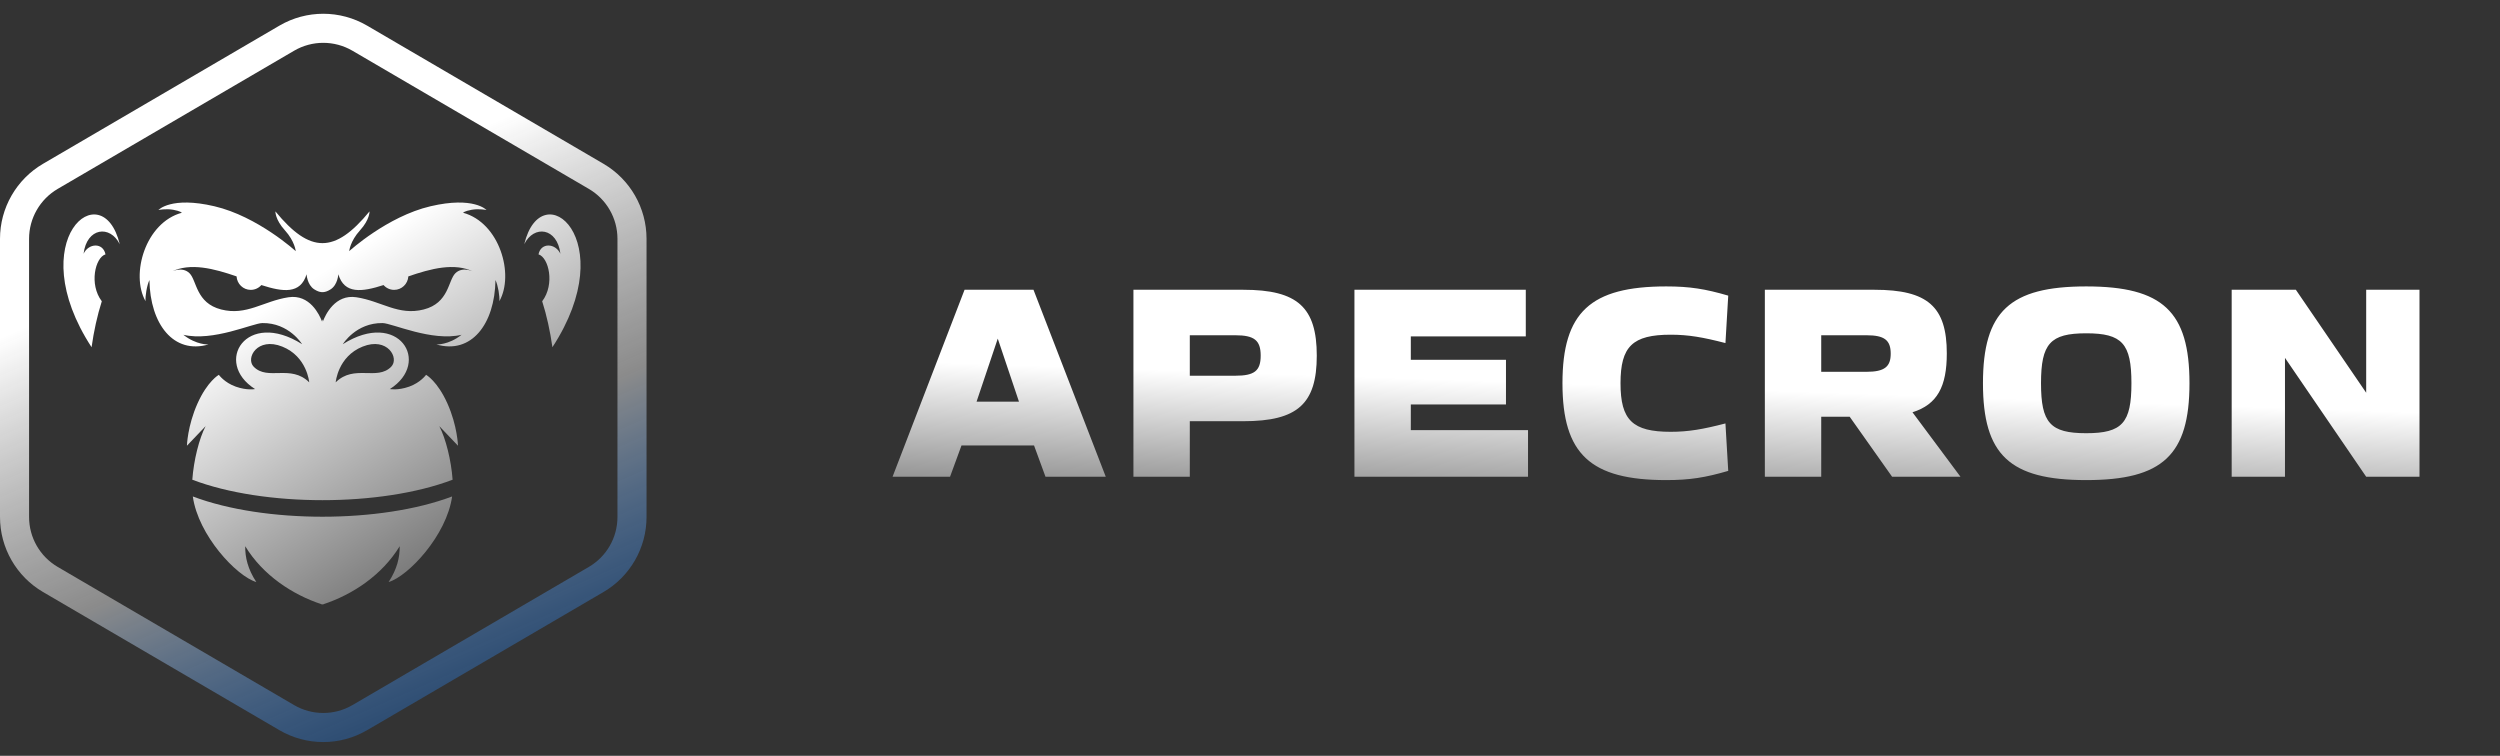 <svg width="215" height="65" viewBox="0 0 215 65" fill="none" xmlns="http://www.w3.org/2000/svg">
<rect x="0" y="0" width="215" height="65" fill="#333333" stroke="none"/>
<path d="M54.352 20.538V44.462C54.352 46.673 53.179 48.719 51.269 49.835L30.942 61.716C29.001 62.85 26.6 62.85 24.66 61.716L4.333 49.835C2.424 48.719 1.25 46.673 1.25 44.462V20.538C1.25 18.327 2.424 16.281 4.333 15.165L24.66 3.284C26.6 2.15 29.001 2.15 30.942 3.284L51.269 15.165C53.179 16.281 54.352 18.327 54.352 20.538Z" stroke="url(#paint0_linear_111_14688)" stroke-width="2.5"/>
<path fill-rule="evenodd" clip-rule="evenodd" d="M26.593 32.881C24.998 31.304 23.031 32.772 21.82 31.54C21.093 30.8 22.138 28.951 24.275 29.807C26.411 30.662 26.593 32.881 26.593 32.881ZM28.869 32.881C30.464 31.304 32.431 32.772 33.642 31.54C34.37 30.8 33.324 28.951 31.187 29.807C29.05 30.662 28.869 32.881 28.869 32.881ZM27.759 27.612V27.474L27.731 27.541L27.703 27.474V27.612L27.691 27.642C27.478 27.081 26.645 25.282 24.808 25.565C22.638 25.9 21.206 27.171 19.024 26.616C16.842 26.062 16.933 24.12 16.296 23.496C15.66 22.872 14.705 23.38 14.705 23.38C16.361 22.554 18.415 23.104 20.345 23.77C20.384 24.417 20.915 24.929 21.564 24.929C21.927 24.929 22.253 24.769 22.476 24.515C24.341 25.118 25.844 25.311 26.365 23.588C26.365 23.588 26.411 24.49 27.024 24.882C27.284 25.049 27.486 25.107 27.634 25.12C27.65 25.121 27.667 25.122 27.686 25.122H27.695L27.731 25.122L27.765 25.122H27.775C27.794 25.122 27.811 25.122 27.827 25.12C27.975 25.108 28.177 25.049 28.436 24.882C29.05 24.489 29.096 23.588 29.096 23.588C29.617 25.31 31.12 25.118 32.985 24.515C33.209 24.769 33.534 24.929 33.897 24.929C34.546 24.929 35.077 24.417 35.117 23.77C37.047 23.105 39.1 22.554 40.756 23.38C40.756 23.38 39.801 22.872 39.165 23.496C38.529 24.12 38.619 26.062 36.437 26.616C34.255 27.171 32.823 25.9 30.653 25.565C28.817 25.281 27.983 27.081 27.77 27.642L27.759 27.612ZM25.432 21.599C25.432 21.599 22.162 18.611 18.437 17.738C14.713 16.864 13.623 18.06 13.623 18.06C13.623 18.06 14.263 17.926 14.899 18.041C15.536 18.157 15.638 18.296 15.638 18.296C12.502 19.147 11.215 23.597 12.515 25.9C12.486 25.469 12.623 24.574 12.85 24.082C12.912 27.892 14.938 30.492 17.933 29.622C17.933 29.622 16.898 29.687 15.769 28.792C18.32 29.396 21.74 27.797 22.559 27.784C24.855 27.75 25.98 29.599 25.98 29.599C21.19 26.57 18.315 31.167 21.934 33.459C21.934 33.459 21.252 33.598 20.275 33.251C19.298 32.904 18.82 32.234 18.82 32.234C18.82 32.234 17.847 32.77 16.984 34.701C16.121 36.632 16.076 38.332 16.076 38.332L17.684 36.648C17.131 37.691 16.657 39.594 16.539 41.256C22.703 43.601 32.76 43.601 38.924 41.256C38.806 39.594 38.332 37.691 37.779 36.648L39.388 38.332C39.388 38.332 39.342 36.632 38.479 34.701C37.616 32.77 36.643 32.234 36.643 32.234C36.643 32.234 36.166 32.904 35.188 33.251C34.211 33.597 33.529 33.459 33.529 33.459C37.148 31.166 34.273 26.57 29.483 29.599C29.483 29.599 30.608 27.75 32.904 27.784C33.722 27.797 37.143 29.396 39.694 28.792C38.565 29.687 37.529 29.622 37.529 29.622C40.525 30.492 42.551 27.892 42.612 24.082C42.84 24.574 42.977 25.469 42.947 25.9C44.248 23.597 42.96 19.148 39.825 18.296C39.825 18.296 39.927 18.157 40.563 18.041C41.2 17.926 41.84 18.06 41.84 18.06C41.84 18.06 40.75 16.864 37.026 17.738C33.301 18.611 30.031 21.599 30.031 21.599C30.031 21.599 30.109 20.746 30.961 19.81C31.813 18.873 31.779 18.18 31.779 18.18C28.797 21.819 26.666 21.819 23.685 18.18C23.685 18.18 23.651 18.873 24.503 19.81C25.355 20.746 25.433 21.599 25.433 21.599L25.432 21.599Z" fill="url(#paint1_linear_111_14688)"/>
<path fill-rule="evenodd" clip-rule="evenodd" d="M27.72 51.987V51.968L27.731 51.965L27.742 51.968V51.987L27.771 51.978L27.8 51.987V51.968C30.31 51.14 32.849 49.475 34.374 46.976C34.386 47.934 34.15 48.944 33.42 50.056C35.115 49.557 38.419 46.037 38.881 42.696C32.727 45.019 22.735 45.019 16.582 42.696C17.043 46.037 20.347 49.557 22.043 50.056C21.313 48.944 21.076 47.934 21.089 46.976C22.613 49.475 25.153 51.14 27.662 51.968V51.987L27.691 51.978L27.72 51.987Z" fill="url(#paint2_linear_111_14688)"/>
<path fill-rule="evenodd" clip-rule="evenodd" d="M10.298 21.001C8.814 14.841 1.838 20.6 7.875 29.861C8.073 28.47 8.366 27.13 8.755 25.909C7.646 24.453 8.188 22.143 9.072 21.875C8.862 20.83 7.607 20.91 7.186 21.827C7.46 19.568 9.465 19.324 10.298 21.001Z" fill="url(#paint3_linear_111_14688)"/>
<path fill-rule="evenodd" clip-rule="evenodd" d="M45.085 21.001C46.569 14.841 53.545 20.6 47.508 29.861C47.31 28.47 47.017 27.13 46.628 25.909C47.737 24.453 47.194 22.143 46.311 21.875C46.52 20.83 47.775 20.91 48.196 21.827C47.922 19.568 45.917 19.324 45.085 21.001Z" fill="url(#paint4_linear_111_14688)"/>
<path d="M76.76 41H81.704L82.688 38.312H88.928L89.912 41H95.096L88.88 24.92H82.952L76.76 41ZM83.984 34.544L85.808 29.12L87.632 34.544H83.984ZM97.475 41H102.323V36.224H106.931C111.587 36.224 113.243 34.736 113.243 30.584C113.243 26.432 111.587 24.92 106.931 24.92H97.475V41ZM102.323 32.312V28.832H106.235C107.867 28.832 108.419 29.264 108.419 30.584C108.419 31.904 107.867 32.312 106.235 32.312H102.323ZM116.482 41H131.41V36.992H121.33V34.784H129.514V30.944H121.33V28.928H131.218V24.92H116.482V41ZM143.3 41.288C145.316 41.288 146.66 41.072 148.628 40.496L148.388 36.416C146.444 36.92 145.196 37.136 143.684 37.136C140.396 37.136 139.364 36.128 139.364 32.96C139.364 29.792 140.396 28.784 143.684 28.784C145.196 28.784 146.444 29 148.388 29.504L148.628 25.424C146.66 24.848 145.316 24.632 143.3 24.632C136.772 24.632 134.372 26.864 134.372 32.96C134.372 39.056 136.772 41.288 143.3 41.288ZM151.777 41H156.625V35.84H159.073L162.721 41H168.601L164.473 35.456C166.609 34.784 167.425 33.248 167.425 30.392C167.425 26.384 165.793 24.92 161.209 24.92H151.777V41ZM156.625 31.976V28.832H160.513C162.049 28.832 162.601 29.24 162.601 30.416C162.601 31.52 162.097 31.976 160.513 31.976H156.625ZM179.415 41.288C185.991 41.288 188.295 39.128 188.295 32.96C188.295 26.792 185.991 24.632 179.415 24.632C172.839 24.632 170.535 26.792 170.535 32.96C170.535 39.128 172.839 41.288 179.415 41.288ZM179.415 37.256C176.319 37.256 175.527 36.368 175.527 32.96C175.527 29.552 176.319 28.664 179.415 28.664C182.511 28.664 183.303 29.552 183.303 32.96C183.303 36.368 182.511 37.256 179.415 37.256ZM191.924 41H196.508V30.776L203.492 41H208.076V24.92H203.492V33.776L197.444 24.92H191.924V41Z" fill="url(#paint5_linear_111_14688)"/>
<defs>
<linearGradient id="paint0_linear_111_14688" x1="16.243" y1="6.25" x2="40" y2="60.618" gradientUnits="userSpaceOnUse">
<stop offset="0.243" stop-color="white"/>
<stop offset="0.654" stop-color="#C6C6C6" stop-opacity="0.6"/>
<stop offset="1" stop-color="#1A82FF" stop-opacity="0.3"/>
</linearGradient>
<linearGradient id="paint1_linear_111_14688" x1="13.744" y1="12.5" x2="39.374" y2="51.866" gradientUnits="userSpaceOnUse">
<stop offset="0.357" stop-color="white"/>
<stop offset="1" stop-color="#646464"/>
</linearGradient>
<linearGradient id="paint2_linear_111_14688" x1="13.744" y1="12.5" x2="39.374" y2="51.866" gradientUnits="userSpaceOnUse">
<stop offset="0.357" stop-color="white"/>
<stop offset="1" stop-color="#646464"/>
</linearGradient>
<linearGradient id="paint3_linear_111_14688" x1="13.744" y1="12.5" x2="39.374" y2="51.866" gradientUnits="userSpaceOnUse">
<stop offset="0.357" stop-color="white"/>
<stop offset="1" stop-color="#646464"/>
</linearGradient>
<linearGradient id="paint4_linear_111_14688" x1="13.744" y1="12.5" x2="39.374" y2="51.866" gradientUnits="userSpaceOnUse">
<stop offset="0.357" stop-color="white"/>
<stop offset="1" stop-color="#646464"/>
</linearGradient>
<linearGradient id="paint5_linear_111_14688" x1="146.337" y1="26" x2="145.594" y2="47.986" gradientUnits="userSpaceOnUse">
<stop offset="0.336" stop-color="white"/>
<stop offset="1" stop-color="#646464"/>
</linearGradient>
</defs>
</svg>
